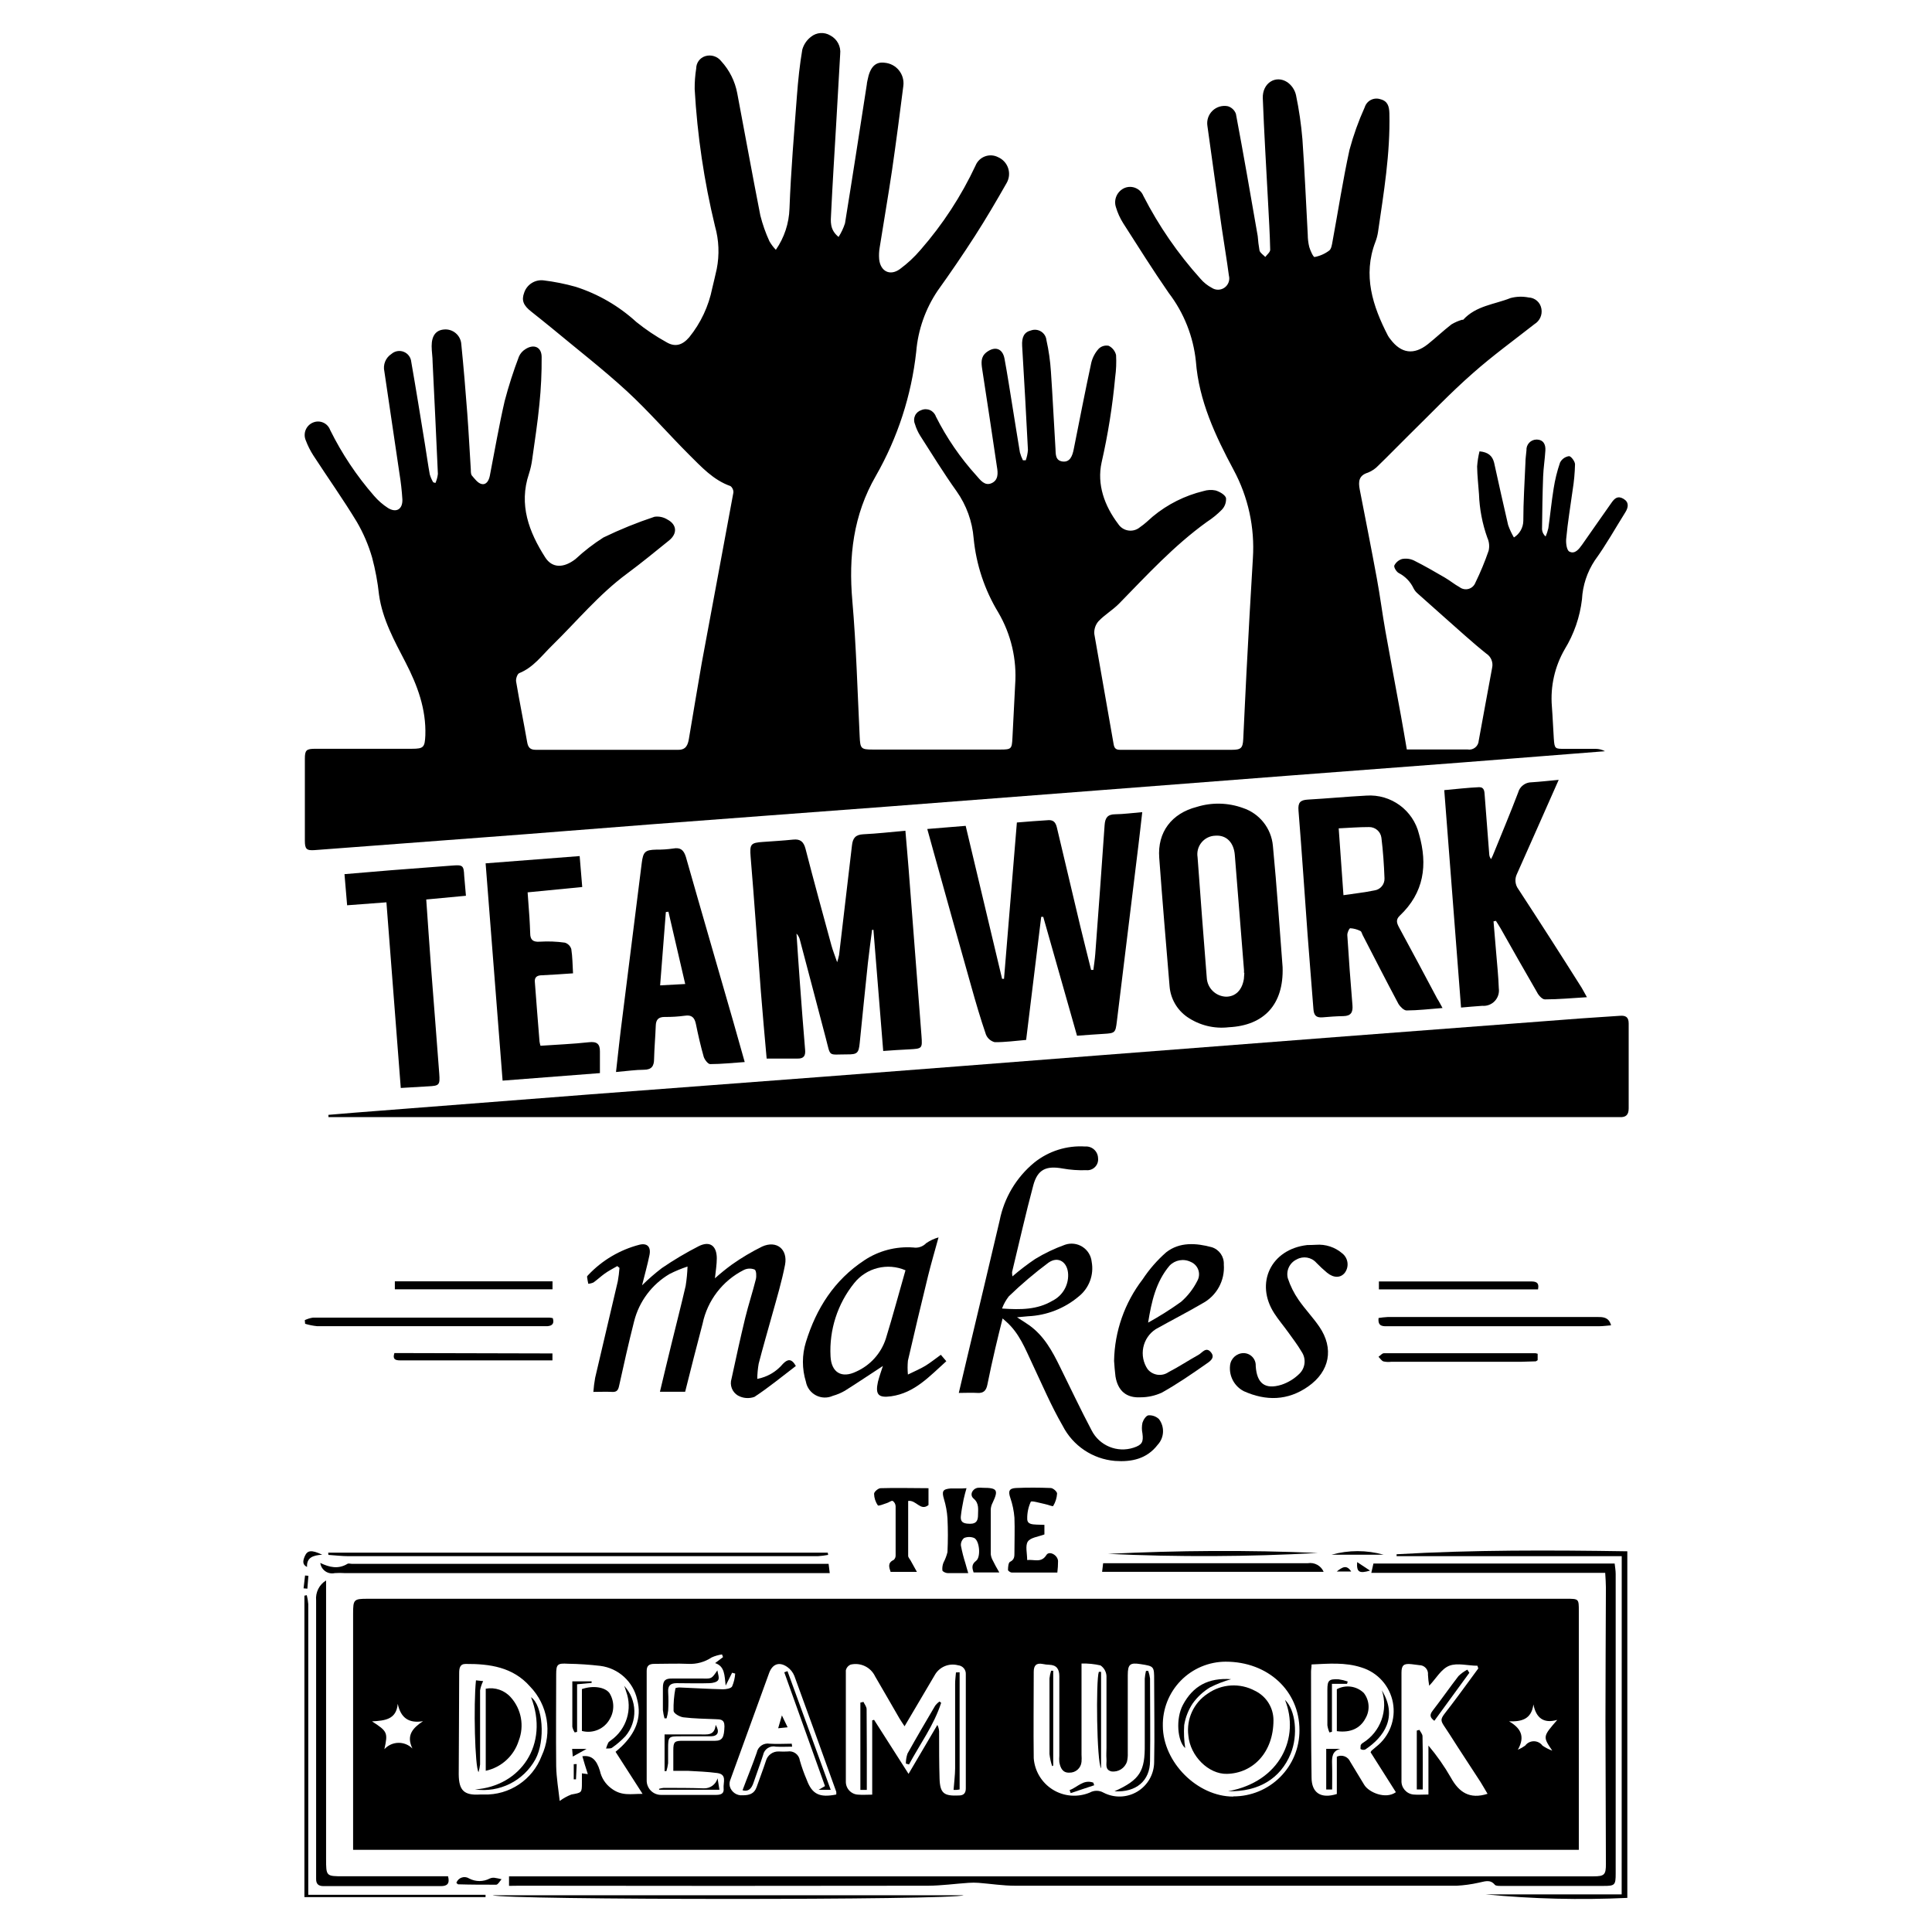 <?xml version="1.0" standalone="no"?><!-- Generator: Gravit.io --><svg xmlns="http://www.w3.org/2000/svg" xmlns:xlink="http://www.w3.org/1999/xlink" style="isolation:isolate" viewBox="0 0 500 500" width="500" height="500"><defs><clipPath id="_clipPath_gtH6sKjDxeLtu0apZMKH0wWfUSKyQg35"><rect width="500" height="500"/></clipPath></defs><g clip-path="url(#_clipPath_gtH6sKjDxeLtu0apZMKH0wWfUSKyQg35)"><clipPath id="_clipPath_btqzgxBdT3b3PzFzpXTnprRDoPOR8nwe"><rect x="0" y="0" width="500" height="500" transform="matrix(1,0,0,1,0,0)" fill="rgb(255,255,255)"/></clipPath><g clip-path="url(#_clipPath_btqzgxBdT3b3PzFzpXTnprRDoPOR8nwe)"><g id="Group"><clipPath id="_clipPath_1KG0yzir2yGlRrPAQMCx59EiiCDQyJ4d"><rect x="0" y="0" width="500" height="500" transform="matrix(1,0,0,1,0,0)" fill="rgb(255,255,255)"/></clipPath><g clip-path="url(#_clipPath_1KG0yzir2yGlRrPAQMCx59EiiCDQyJ4d)"><g id="Group"><g id="Group"><g id="Group"><path d=" M 112.692 124.996 C 113.02 124.25 113.233 123.459 113.324 122.649 C 112.908 113.01 112.425 103.371 111.959 93.749 C 111.959 92.351 111.71 90.969 111.71 89.571 C 111.71 86.89 112.808 85.459 114.873 85.276 C 115.981 85.16 117.089 85.501 117.94 86.221 C 118.792 86.94 119.313 87.976 119.384 89.088 C 119.983 95.048 120.483 101.007 120.932 106.984 C 121.298 111.828 121.532 116.673 121.848 121.534 C 121.848 122.066 121.848 122.732 122.131 123.082 C 122.847 123.914 123.629 124.996 124.578 125.246 C 125.86 125.579 126.509 124.364 126.759 123.165 C 128.024 116.706 129.123 110.213 130.604 103.804 C 131.63 99.901 132.864 96.056 134.3 92.284 C 134.645 91.49 135.226 90.822 135.965 90.37 C 138.129 88.955 140.143 89.77 140.177 92.351 C 140.209 96.459 140.015 100.566 139.594 104.653 C 139.128 109.414 138.395 114.159 137.729 118.903 C 137.565 120.158 137.287 121.395 136.897 122.599 C 134.2 130.623 136.897 137.665 141.092 144.241 C 142.923 147.104 145.903 147.037 148.933 144.69 C 151.171 142.608 153.595 140.736 156.175 139.097 C 160.459 137.023 164.874 135.233 169.393 133.736 C 170.552 133.577 171.73 133.831 172.722 134.452 C 175.219 135.767 175.352 138.114 173.122 139.896 C 169.542 142.776 165.997 145.705 162.301 148.436 C 155.009 153.813 149.283 160.788 142.873 167.064 C 140.226 169.644 138.029 172.741 134.383 174.206 C 133.884 174.406 133.451 175.687 133.568 176.37 C 134.45 181.614 135.515 186.824 136.431 192.068 C 136.664 193.417 137.197 194.049 138.628 194.049 Q 157.107 194.049 175.585 194.049 C 177.533 194.049 178.016 192.784 178.282 191.236 C 179.398 184.677 180.463 178.118 181.612 171.575 C 184.325 156.859 187.105 142.176 189.802 127.46 C 189.846 126.811 189.558 126.184 189.036 125.795 C 184.575 124.23 181.495 120.801 178.316 117.655 C 172.905 112.244 167.878 106.434 162.268 101.257 C 156.108 95.597 149.466 90.453 143.023 85.093 C 141.225 83.611 139.394 82.163 137.58 80.714 C 135.415 79.05 134.916 77.718 135.665 75.72 C 136.379 73.623 138.458 72.306 140.659 72.557 C 143.472 72.899 146.255 73.455 148.983 74.222 C 154.81 76.091 160.165 79.198 164.681 83.328 C 167.112 85.286 169.707 87.029 172.439 88.539 C 174.686 89.887 176.568 89.371 178.366 87.29 C 181.349 83.606 183.394 79.253 184.325 74.605 C 184.725 72.94 185.124 71.275 185.491 69.61 C 186.218 65.937 186.064 62.143 185.041 58.54 C 182.22 46.898 180.459 35.024 179.781 23.065 C 179.763 21.27 179.897 19.477 180.18 17.704 C 180.184 16.259 181.118 14.982 182.494 14.541 C 184.008 14.059 185.662 14.57 186.639 15.823 C 188.78 18.152 190.222 21.037 190.801 24.147 C 192.799 34.668 194.697 45.205 196.778 55.777 C 197.355 58.063 198.14 60.292 199.125 62.435 C 199.585 63.24 200.144 63.984 200.79 64.65 C 202.972 61.502 204.198 57.79 204.319 53.962 C 204.685 44.19 205.517 34.451 206.25 24.696 C 206.55 20.734 206.966 16.755 207.632 12.843 C 208.004 11.516 208.798 10.347 209.896 9.514 C 211.323 8.359 213.322 8.225 214.89 9.181 C 216.664 10.108 217.679 12.038 217.437 14.025 Q 216.921 23.198 216.388 32.337 C 215.939 39.978 215.456 47.619 215.09 55.26 C 214.99 57.258 214.673 59.422 217.021 61.32 C 217.725 60.22 218.284 59.034 218.685 57.791 C 220.633 45.788 222.481 33.769 224.346 21.749 C 224.346 21.416 224.462 21.1 224.512 20.767 C 225.145 17.354 226.576 15.906 228.957 16.239 C 230.401 16.364 231.733 17.071 232.644 18.199 C 233.555 19.327 233.967 20.777 233.785 22.216 C 232.869 29.474 231.92 36.732 230.871 43.974 C 229.889 50.633 228.724 57.291 227.658 64.067 C 227.49 65.051 227.445 66.052 227.525 67.047 C 227.825 70.21 230.322 71.508 232.886 69.644 C 234.859 68.192 236.658 66.516 238.246 64.65 C 243.989 58.077 248.78 50.73 252.48 42.825 C 252.929 41.726 253.822 40.868 254.938 40.463 C 256.054 40.057 257.289 40.141 258.339 40.694 C 259.562 41.234 260.498 42.268 260.914 43.538 C 261.33 44.808 261.187 46.195 260.52 47.353 C 257.89 51.981 255.193 56.576 252.33 61.037 C 249.233 65.848 246.004 70.576 242.674 75.221 C 239.493 79.933 237.578 85.385 237.114 91.052 C 235.869 102.353 232.316 113.277 226.676 123.148 C 220.816 133.287 219.584 144.024 220.583 155.477 C 221.582 166.931 221.915 178.784 222.481 190.553 C 222.631 193.75 222.797 193.983 225.894 193.983 L 258.855 193.983 C 261.752 193.983 261.869 193.833 262.018 190.986 Q 262.351 184.111 262.718 177.236 C 263.197 170.682 261.67 164.138 258.339 158.474 C 254.809 152.651 252.636 146.108 251.98 139.33 C 251.631 134.945 250.107 130.735 247.569 127.144 C 244.239 122.482 241.243 117.605 238.163 112.794 C 237.563 111.841 237.098 110.81 236.781 109.731 C 236.483 109.036 236.494 108.247 236.812 107.562 C 237.129 106.876 237.723 106.357 238.446 106.135 C 239.163 105.823 239.977 105.826 240.692 106.142 C 241.407 106.459 241.956 107.06 242.208 107.799 C 244.995 113.336 248.517 118.471 252.679 123.065 C 253.728 124.247 254.843 125.845 256.625 125.046 C 258.406 124.247 258.289 122.416 258.006 120.818 Q 256.142 108.182 254.194 95.564 C 253.944 93.899 253.778 92.367 255.276 91.185 C 257.44 89.521 259.471 90.103 259.971 92.85 C 260.737 96.962 261.369 101.174 262.035 105.252 C 262.701 109.331 263.284 113.143 263.95 117.072 C 264.142 117.779 264.404 118.465 264.732 119.12 L 265.464 119.12 C 265.769 118.255 265.959 117.354 266.03 116.439 Q 265.348 102.988 264.532 89.537 C 264.399 87.223 265.048 85.942 266.846 85.509 C 267.719 85.202 268.685 85.315 269.463 85.817 C 270.241 86.318 270.744 87.151 270.825 88.072 C 271.417 90.724 271.801 93.418 271.974 96.13 C 272.44 102.789 272.739 109.448 273.156 116.107 C 273.239 117.438 273.056 119.186 274.987 119.436 C 276.918 119.686 277.534 117.971 277.867 116.323 C 279.365 108.832 280.813 101.34 282.428 93.849 C 282.759 92.51 283.416 91.275 284.343 90.253 C 285.023 89.587 285.989 89.3 286.923 89.487 C 287.884 89.964 288.585 90.842 288.837 91.885 C 288.945 93.808 288.867 95.737 288.604 97.645 C 287.922 105.061 286.749 112.424 285.092 119.686 C 283.843 125.346 285.824 130.906 289.387 135.601 C 289.98 136.518 290.939 137.135 292.02 137.294 C 293.101 137.454 294.197 137.14 295.03 136.433 C 296.245 135.617 297.294 134.585 298.36 133.653 C 302.167 130.502 306.642 128.259 311.444 127.094 C 312.462 126.772 313.545 126.714 314.591 126.927 C 315.623 127.244 316.988 127.993 317.288 128.858 C 317.388 129.988 316.993 131.106 316.206 131.921 C 315.036 133.107 313.741 134.162 312.343 135.068 C 303.853 141.177 296.828 148.835 289.57 156.26 C 287.905 157.925 285.874 159.107 284.293 160.771 C 283.493 161.687 283.103 162.89 283.211 164.101 C 284.875 173.606 286.54 183.079 288.205 192.584 C 288.388 193.683 288.821 194.049 289.869 194.049 C 293.598 194.049 297.327 194.049 301.056 194.049 L 318.836 194.049 C 321.133 194.049 321.633 193.617 321.749 191.303 C 322.032 185.593 322.282 179.866 322.581 174.156 Q 323.347 159.306 324.246 144.474 C 324.763 136.531 323.032 128.604 319.252 121.6 C 314.524 112.777 310.262 103.671 309.497 93.533 C 308.833 87.094 306.402 80.963 302.471 75.82 C 298.376 69.91 294.564 63.834 290.685 57.774 C 289.872 56.485 289.239 55.09 288.804 53.629 C 288.143 51.629 289.128 49.456 291.068 48.635 C 292.967 47.87 295.126 48.786 295.896 50.682 C 299.875 58.453 304.85 65.672 310.695 72.158 C 311.511 73.11 312.5 73.901 313.609 74.488 C 314.618 75.16 315.937 75.137 316.922 74.429 C 317.907 73.722 318.351 72.479 318.037 71.309 C 317.487 67.147 316.772 62.985 316.172 58.873 Q 314.291 45.738 312.477 32.587 C 312.247 31.141 312.739 29.674 313.794 28.659 C 314.849 27.643 316.334 27.208 317.77 27.493 C 318.735 27.783 319.506 28.511 319.851 29.457 C 321.832 39.978 323.664 50.516 325.495 61.087 C 325.586 62.343 325.742 63.593 325.961 64.833 C 326.144 65.482 326.943 65.965 327.459 66.497 C 327.909 65.881 328.741 65.249 328.724 64.633 C 328.641 60.438 328.375 56.309 328.158 52.064 C 327.692 43.158 327.143 34.268 326.81 25.428 C 326.66 21.516 330.139 19.302 333.153 21.267 C 334.286 22.062 335.086 23.248 335.4 24.596 C 336.188 28.371 336.744 32.19 337.065 36.033 C 337.647 44.257 337.997 52.497 338.446 60.737 C 338.451 61.803 338.58 62.865 338.829 63.9 C 339.112 64.866 339.878 66.564 340.211 66.514 C 341.583 66.26 342.877 65.69 343.99 64.849 C 344.556 64.433 344.706 63.318 344.856 62.485 C 346.321 54.578 347.536 46.604 349.251 38.763 C 350.268 34.99 351.587 31.304 353.196 27.742 C 353.451 26.927 354.024 26.249 354.785 25.861 C 355.546 25.472 356.431 25.407 357.241 25.678 C 359.172 26.161 359.522 27.576 359.572 29.341 C 359.822 39.712 358.107 49.9 356.625 60.088 C 356.492 60.942 356.269 61.779 355.959 62.585 C 352.63 71.259 355.26 79.233 359.189 86.857 C 359.387 87.204 359.616 87.533 359.872 87.839 C 362.635 91.485 365.898 91.935 369.51 89.088 C 371.591 87.423 373.522 85.592 375.62 83.961 C 376.475 83.446 377.392 83.043 378.35 82.762 C 378.45 82.762 378.616 82.762 378.666 82.762 C 381.996 79.099 386.757 78.8 390.919 77.135 C 392.446 76.729 394.046 76.678 395.597 76.985 C 397.279 77.047 398.679 78.3 398.926 79.965 C 399.186 81.515 398.473 83.066 397.128 83.877 C 391.784 88.072 386.274 92.068 381.197 96.563 C 375.487 101.557 370.176 107.167 364.716 112.511 C 362.052 115.124 359.472 117.821 356.792 120.402 C 356.026 121.239 355.082 121.894 354.028 122.316 C 351.614 123.048 351.515 124.663 351.897 126.678 C 353.396 134.385 354.927 142.076 356.342 149.784 C 357.175 154.279 357.741 158.807 358.54 163.302 C 359.838 170.627 361.237 177.935 362.568 185.26 C 363.084 188.073 363.551 190.886 364.083 193.966 L 368.628 193.966 C 372.357 193.966 376.086 193.966 379.815 193.966 C 380.509 194.086 381.221 193.903 381.771 193.464 C 382.321 193.025 382.658 192.372 382.695 191.669 C 383.827 185.393 385.009 179.117 386.158 172.841 C 386.486 171.412 385.879 169.932 384.643 169.145 C 380.847 166.115 377.285 162.802 373.639 159.606 Q 370.309 156.659 366.98 153.68 C 366.514 153.299 366.129 152.83 365.848 152.298 C 365.038 150.566 363.673 149.154 361.969 148.286 C 361.37 147.953 360.671 146.788 360.854 146.338 C 361.263 145.539 361.977 144.938 362.835 144.673 C 363.869 144.469 364.941 144.597 365.898 145.04 C 368.628 146.405 371.275 147.936 373.905 149.468 C 375.22 150.234 376.419 151.232 377.751 151.965 C 378.41 152.466 379.265 152.629 380.063 152.407 C 380.86 152.185 381.508 151.602 381.813 150.833 C 383.133 148.133 384.284 145.353 385.259 142.509 C 385.518 141.393 385.401 140.222 384.926 139.18 C 383.628 135.551 382.898 131.744 382.762 127.893 C 382.595 125.512 382.312 123.115 382.279 120.734 C 382.37 119.409 382.576 118.095 382.895 116.806 C 385.175 117.022 386.224 117.988 386.674 119.736 C 387.872 125.113 389.038 130.506 390.303 135.884 C 390.694 137.002 391.196 138.078 391.801 139.097 C 393.285 138.175 394.2 136.564 394.232 134.818 C 394.232 129.824 394.565 124.83 394.781 119.719 C 394.781 118.654 394.964 117.605 395.047 116.539 C 395.002 115.824 395.252 115.12 395.74 114.595 C 396.228 114.069 396.91 113.767 397.628 113.759 C 399.409 113.759 400.042 114.991 399.942 116.589 C 399.809 118.853 399.442 121.084 399.359 123.348 C 399.193 127.893 399.126 132.454 399.076 136.999 C 399.127 137.715 399.463 138.381 400.008 138.847 C 400.305 138.159 400.539 137.446 400.707 136.716 C 401.19 133.386 401.523 129.874 402.073 126.478 C 402.426 124.18 402.983 121.918 403.737 119.719 C 404.191 118.813 405.063 118.189 406.068 118.054 C 406.584 118.054 407.616 119.419 407.616 120.168 C 407.562 122.399 407.356 124.624 407 126.827 C 406.434 131.023 405.718 135.151 405.335 139.413 C 405.219 140.528 405.452 142.376 406.135 142.742 C 407.583 143.508 408.632 142.11 409.464 140.944 C 411.994 137.349 414.458 133.769 417.022 130.157 C 417.854 128.942 418.687 128.226 420.152 129.091 C 421.617 129.957 421.45 131.256 420.651 132.554 C 418.037 136.716 415.657 141.011 412.743 145.023 C 410.749 148.026 409.599 151.511 409.414 155.111 C 408.875 159.683 407.353 164.085 404.953 168.013 C 402.367 172.482 401.206 177.633 401.623 182.779 C 401.839 185.559 401.939 188.356 402.122 191.103 C 402.306 193.85 402.455 193.8 404.969 193.8 C 407.483 193.8 410.296 193.8 412.96 193.8 C 413.803 193.805 414.631 194.017 415.374 194.416 Q 397.062 195.864 378.75 197.296 Q 355.76 199.06 332.77 200.792 L 284.492 204.521 Q 256.824 206.651 229.157 208.782 C 208.93 210.314 188.687 211.795 168.444 213.344 C 154.177 214.426 139.927 215.624 125.66 216.673 Q 103.569 218.338 81.478 220.003 C 79.314 220.169 78.898 219.736 78.898 217.555 Q 78.898 206.968 78.898 196.38 C 78.898 194.133 79.264 193.783 81.628 193.783 L 106.599 193.783 C 109.662 193.783 109.928 193.383 110.078 190.32 C 110.311 183.512 108.031 177.385 104.984 171.476 C 102.087 165.865 98.991 160.339 98.092 153.929 C 97.747 150.686 97.151 147.475 96.311 144.324 C 95.379 141.086 94.048 137.977 92.349 135.068 C 88.803 129.208 84.824 123.614 81.095 117.871 C 80.304 116.64 79.645 115.329 79.131 113.959 C 78.759 113.091 78.754 112.109 79.118 111.237 C 79.482 110.365 80.183 109.678 81.062 109.331 C 81.899 108.992 82.839 109.008 83.665 109.375 C 84.49 109.742 85.131 110.43 85.44 111.279 C 88.479 117.427 92.301 123.157 96.81 128.326 C 97.848 129.534 99.054 130.588 100.389 131.455 C 102.554 132.804 104.235 131.805 104.135 129.241 C 103.997 127.011 103.747 124.788 103.386 122.582 Q 101.455 109.348 99.474 96.13 C 99.068 94.385 99.8 92.574 101.305 91.602 C 102.181 90.832 103.414 90.62 104.497 91.052 C 105.579 91.485 106.327 92.488 106.432 93.649 C 107.681 100.791 108.83 107.949 109.995 115.108 C 110.411 117.671 110.761 120.235 111.227 122.782 C 111.441 123.491 111.737 124.173 112.109 124.813 L 112.692 124.996 L 112.692 124.996 Z " fill="rgb(0,0,0)"/><path d=" M 91.383 478.736 L 91.383 475.523 Q 91.383 446.556 91.383 417.607 C 91.383 413.927 91.566 413.761 95.179 413.761 L 405.369 413.761 C 408.598 413.761 408.598 413.761 408.598 416.924 Q 408.598 446.689 408.598 476.438 L 408.598 478.736 L 91.383 478.736 L 91.383 478.736 Z  M 279.898 430.458 L 279.898 432.789 Q 279.898 443.477 279.898 454.147 C 279.942 454.746 279.942 455.347 279.898 455.945 C 279.766 457.565 278.392 458.799 276.768 458.759 C 274.987 458.842 274.421 457.51 274.154 456.045 C 274.102 455.492 274.102 454.934 274.154 454.381 C 274.154 447.522 274.154 440.663 274.154 433.821 C 274.154 431.973 273.472 430.908 271.541 430.841 C 270.981 430.822 270.424 430.755 269.876 430.641 C 268.211 430.308 267.529 431.008 267.529 432.656 C 267.529 440.114 267.429 447.638 267.529 455.013 C 267.777 458.375 269.626 461.413 272.499 463.178 C 275.372 464.942 278.917 465.218 282.029 463.919 C 283.124 463.302 284.462 463.302 285.558 463.919 C 288.33 465.371 291.658 465.273 294.341 463.662 C 297.023 462.05 298.672 459.158 298.693 456.029 C 298.842 448.97 298.693 441.928 298.693 434.87 C 298.693 431.241 298.693 431.224 295.197 430.675 C 292.466 430.242 291.867 430.675 291.867 433.555 C 291.867 440.214 291.867 447.006 291.867 453.715 C 291.898 454.442 291.831 455.17 291.667 455.879 C 291.125 457.598 289.426 458.68 287.639 458.442 C 285.874 458.01 286.44 456.495 286.357 455.313 C 286.274 454.131 286.357 453.315 286.357 452.316 C 286.357 446.123 286.357 439.931 286.357 433.754 C 286.299 432.647 285.726 431.631 284.809 431.008 C 283.2 430.633 281.549 430.471 279.898 430.525 L 279.898 430.458 L 279.898 430.458 Z  M 234.101 446.756 C 233.535 445.89 233.119 445.308 232.769 444.708 C 230.672 441.096 228.591 437.45 226.476 433.838 C 225.349 431.468 222.724 430.201 220.167 430.791 C 219.523 431.051 219.05 431.612 218.902 432.29 C 218.902 441.862 218.902 451.451 218.902 461.023 C 218.846 462.856 220.282 464.389 222.115 464.452 C 223.213 464.552 224.346 464.452 225.727 464.452 L 225.727 445.224 L 226.21 445.091 L 235.133 459.075 L 242.591 446.406 C 242.942 447.089 243.098 447.855 243.04 448.621 C 243.04 452.483 243.04 456.345 243.157 460.274 C 243.274 464.202 244.372 464.835 248.151 464.669 C 249.45 464.669 249.949 464.003 249.949 462.837 Q 249.949 448.071 249.949 433.305 C 250.026 432.115 249.14 431.08 247.951 430.974 C 245.556 430.331 243.033 431.42 241.859 433.605 L 234.101 446.756 L 234.101 446.756 Z  M 319.169 464.902 C 323.717 464.919 328.085 463.12 331.301 459.904 C 334.518 456.688 336.317 452.32 336.299 447.772 C 336.299 437.583 328.158 430.042 317.204 430.042 C 312.828 430.055 308.64 431.825 305.581 434.955 C 302.523 438.086 300.851 442.314 300.94 446.689 C 300.99 456.095 309.896 464.968 319.169 464.952 L 319.169 464.902 L 319.169 464.902 Z  M 144.854 466.084 C 145.78 465.397 146.793 464.837 147.868 464.419 C 150.581 463.919 150.598 464.003 150.598 461.322 C 150.598 460.54 150.598 459.758 150.598 458.942 L 152.129 459.142 C 151.83 458.209 151.597 457.477 151.364 456.728 C 151.13 455.979 150.947 455.263 150.714 454.514 C 153.012 454.214 154.36 455.296 155.259 458.293 C 155.647 460.088 156.67 461.684 158.139 462.787 C 160.886 464.918 163.333 464.219 166.296 464.252 L 159.304 453.365 C 159.837 452.899 160.37 452.483 160.836 452.017 C 164.282 448.687 166.213 444.725 164.898 439.831 C 163.87 435.196 160.037 431.709 155.326 431.124 C 152.562 430.801 149.784 430.618 147.002 430.575 C 144.288 430.408 143.939 430.691 143.939 433.338 C 143.939 441.246 143.856 449.17 143.939 457.077 C 144.005 460.141 144.522 463.087 144.854 466.084 Z  M 354.711 453.498 C 354.769 453.35 354.848 453.21 354.944 453.082 C 355.343 452.732 355.743 452.383 356.159 452.05 C 359.617 449.351 361.284 444.95 360.483 440.637 C 359.681 436.324 356.544 432.817 352.347 431.54 C 348.135 430.159 343.84 430.558 339.429 430.758 C 339.429 431.474 339.295 432.056 339.295 432.639 C 339.295 441.762 339.295 450.951 339.429 459.991 C 339.429 464.003 341.842 465.584 345.971 464.286 L 345.971 454.63 C 346.6 454.329 347.326 454.297 347.979 454.542 C 348.632 454.787 349.158 455.288 349.434 455.929 C 350.616 457.926 351.864 459.891 353.046 461.888 C 354.228 463.886 358.623 465.734 361.253 463.82 L 354.711 453.498 L 354.711 453.498 Z  M 187.122 428.86 L 186.856 428.161 C 185.93 428.295 185.028 428.558 184.175 428.943 C 182.397 430.129 180.284 430.712 178.149 430.608 C 175.219 430.475 172.289 430.608 169.359 430.608 C 168.028 430.608 167.362 431.041 167.362 432.423 C 167.362 441.878 167.362 451.334 167.362 460.723 C 167.339 461.734 167.729 462.71 168.442 463.426 C 169.155 464.143 170.13 464.537 171.141 464.519 C 175.802 464.519 180.463 464.519 185.124 464.519 C 186.256 464.519 187.422 464.419 187.272 462.854 C 187.122 461.289 188.237 459.208 185.607 458.859 C 182.977 458.509 180.613 458.442 178.066 458.293 C 176.834 458.293 175.602 458.293 174.254 458.293 C 174.254 456.295 174.254 454.63 174.254 452.966 C 174.254 450.735 174.587 450.502 176.851 450.518 C 179.581 450.518 182.311 450.518 185.041 450.518 C 187.022 450.518 187.405 449.536 187.488 446.773 C 187.488 444.925 186.44 444.975 185.191 444.925 C 182.394 444.808 179.597 444.775 176.867 444.442 C 175.918 444.326 174.37 443.46 174.32 442.777 C 174.267 440.818 174.429 438.858 174.803 436.934 C 174.803 436.818 175.536 436.701 175.918 436.718 C 179.631 436.868 183.343 437.101 187.055 437.184 C 187.888 437.184 189.136 437.001 189.469 436.451 C 189.919 435.394 190.189 434.268 190.268 433.122 L 189.469 432.905 L 187.805 436.235 C 187.488 433.538 187.588 431.241 185.074 430.408 L 187.122 428.86 L 187.122 428.86 Z  M 124.195 464.419 L 125.194 464.419 C 131.808 464.63 137.827 460.617 140.177 454.43 C 142.993 448.384 141.788 441.226 137.147 436.435 C 132.735 431.44 126.775 430.591 120.499 430.625 C 118.968 430.625 118.835 431.807 118.835 433.039 C 118.835 441.745 118.735 450.452 118.718 459.175 C 118.751 463.37 120.1 464.669 124.195 464.419 Z  M 384.976 464.236 C 384.343 463.187 383.777 462.155 383.145 461.156 C 380.514 457.077 377.817 453.049 375.22 448.937 C 372.407 444.509 372.191 445.724 375.52 441.346 C 377.917 438.199 380.231 434.97 382.579 431.79 L 382.362 431.091 C 379.915 431.091 377.168 430.292 375.087 431.091 C 373.006 431.89 371.641 434.42 369.877 436.268 C 369.71 435.333 369.605 434.387 369.56 433.438 C 369.632 432.8 369.427 432.162 368.997 431.685 C 368.568 431.208 367.955 430.937 367.313 430.941 L 365.332 430.691 C 363.334 430.458 362.702 430.924 362.702 432.872 Q 362.702 446.839 362.702 460.823 C 362.611 462.643 363.954 464.219 365.765 464.419 C 366.93 464.535 368.112 464.419 369.677 464.419 L 369.677 451.75 C 371.866 454.344 373.816 457.13 375.503 460.074 C 377.568 463.82 380.331 465.734 384.976 464.236 Z  M 216.421 464.419 C 216.447 464.181 216.447 463.941 216.421 463.703 C 212.826 453.715 209.246 443.726 205.584 433.738 C 205.216 432.816 204.592 432.019 203.786 431.44 C 201.705 429.959 199.907 430.608 199.042 432.989 Q 194.047 446.739 189.053 460.507 C 188.79 461.086 188.732 461.738 188.887 462.355 C 189.311 463.809 190.707 464.759 192.216 464.619 C 193.881 464.619 195.196 464.252 195.812 462.504 C 196.594 460.24 197.477 458.01 198.209 455.746 C 198.619 454.212 200.054 453.18 201.639 453.282 C 202.37 453.323 203.104 453.323 203.836 453.282 C 204.566 453.158 205.316 453.336 205.912 453.776 C 206.509 454.215 206.901 454.878 206.999 455.612 C 207.485 457.314 208.08 458.982 208.78 460.607 C 210.179 464.419 212.176 465.268 216.421 464.419 Z  M 99.507 452.666 C 100.429 451.659 101.723 451.073 103.087 451.045 C 104.452 451.016 105.769 451.548 106.732 452.516 C 105.067 449.07 106.849 447.189 109.479 445.441 C 105.783 446.057 103.719 444.592 102.936 440.946 C 102.57 445.041 99.607 445.291 96.278 445.491 C 100.306 448.071 100.406 448.454 99.49 452.633 L 99.507 452.666 L 99.507 452.666 Z  M 396.845 441.113 C 396.329 444.958 393.782 445.591 390.536 445.474 C 393.383 447.139 394.864 449.237 392.817 452.832 C 393.485 452.546 394.121 452.188 394.714 451.767 C 395.238 451.055 396.07 450.635 396.953 450.635 C 397.837 450.635 398.669 451.055 399.193 451.767 C 399.979 452.303 400.829 452.739 401.723 453.065 C 399.259 449.436 399.259 449.436 403.021 445.108 C 399.509 446.107 397.561 444.658 396.845 441.113 Z " fill="rgb(0,0,0)"/><path d=" M 84.991 288.523 L 91.566 287.974 Q 122.197 285.576 152.845 283.213 C 172.939 281.664 193.049 280.199 213.142 278.651 Q 248.351 275.954 283.577 273.191 L 348.235 268.197 L 409.114 263.569 C 412.444 263.319 415.89 263.136 419.269 262.886 C 420.751 262.77 421.5 263.252 421.5 264.867 C 421.5 272.192 421.5 279.517 421.5 286.842 C 421.5 288.506 420.801 289.189 419.203 289.106 C 418.67 289.106 418.137 289.106 417.538 289.106 L 85.007 289.106 L 84.991 288.523 L 84.991 288.523 Z " fill="rgb(0,0,0)"/><path d=" M 216.654 249.019 C 216.855 248.401 217.022 247.773 217.154 247.138 C 218.253 237.682 219.368 228.243 220.483 218.837 C 220.683 216.923 221.382 216.007 223.43 215.907 C 227.009 215.741 230.572 215.325 234.317 214.992 C 234.6 218.421 234.9 221.651 235.15 224.88 Q 236.814 246.522 238.479 268.063 C 238.729 271.393 238.662 271.393 235.233 271.576 C 233.052 271.659 230.888 271.842 228.574 271.992 L 226.044 240.645 L 225.694 240.645 C 225.328 243.509 224.928 246.355 224.612 249.219 C 223.879 256.094 223.197 262.986 222.498 269.878 C 222.231 272.542 221.882 272.908 219.168 272.875 C 214.174 272.875 215.04 273.674 213.708 268.646 C 211.477 260.223 209.296 251.799 207.049 243.375 C 206.916 242.713 206.598 242.101 206.133 241.611 C 206.416 245.806 206.683 249.935 206.999 254.196 C 207.432 260.039 207.865 265.849 208.364 271.709 C 208.497 273.224 208.014 273.99 206.416 273.957 C 203.836 273.957 201.256 273.957 198.409 273.957 C 197.91 268.247 197.36 262.42 196.911 256.61 C 196.012 244.957 195.246 233.387 194.264 221.784 C 193.997 218.454 194.264 218.105 197.493 217.888 C 200.09 217.705 202.671 217.555 205.251 217.289 C 207.116 217.089 207.981 217.822 208.464 219.653 C 210.611 228.027 212.909 236.35 215.173 244.674 C 215.539 246.006 216.038 247.221 216.654 249.019 Z " fill="rgb(0,0,0)"/><path d=" M 249.916 213.727 L 259.338 253.314 L 259.838 253.314 L 263.167 212.861 C 265.964 212.644 268.727 212.395 271.491 212.245 C 272.956 212.245 273.322 213.26 273.588 214.442 Q 276.552 227.061 279.565 239.663 C 280.48 243.459 281.446 247.238 282.378 251.017 L 282.961 251.017 C 283.127 249.618 283.36 248.22 283.46 246.805 C 284.276 235.734 285.125 224.647 285.874 213.51 C 286.007 211.646 286.64 210.747 288.638 210.73 C 290.635 210.713 293.116 210.397 295.613 210.181 C 295.263 213.194 294.964 216.007 294.614 218.821 Q 291.834 241.594 289.037 264.384 C 288.687 267.281 288.571 267.398 285.608 267.564 C 283.36 267.681 281.113 267.88 278.732 268.047 L 269.993 237.283 L 269.46 237.283 L 265.564 269.129 C 262.818 269.362 260.121 269.745 257.424 269.712 C 256.397 269.449 255.556 268.714 255.16 267.731 C 253.761 263.652 252.546 259.507 251.381 255.345 Q 246.536 238.181 241.759 220.985 C 241.176 218.887 240.593 216.79 239.977 214.542 L 249.916 213.727 L 249.916 213.727 Z " fill="rgb(0,0,0)"/><path d=" M 373.323 260.872 C 369.993 261.138 366.98 261.488 364.017 261.504 C 363.318 261.504 362.352 260.522 361.936 259.84 C 358.773 253.913 355.726 247.937 352.647 241.977 C 352.463 241.627 352.364 241.078 352.081 240.945 C 351.263 240.528 350.367 240.284 349.45 240.229 C 349.167 240.229 348.635 241.428 348.685 242.044 Q 349.251 251.1 350.016 260.156 C 350.166 261.971 349.633 262.936 347.669 262.969 C 345.705 263.003 344.09 263.136 342.292 263.286 C 340.494 263.436 340.028 262.653 339.911 261.105 C 339.429 254.662 338.863 248.236 338.396 241.811 C 337.614 231.123 336.915 220.452 336.049 209.764 C 335.883 207.7 336.499 207.051 338.463 206.934 C 343.457 206.651 348.551 206.169 353.595 205.902 C 359.973 205.455 365.743 209.676 367.246 215.891 C 369.527 223.848 368.545 231.04 362.252 236.983 C 361.153 238.032 361.503 238.931 362.069 239.996 Q 367.063 249.219 371.958 258.458 C 372.357 259.041 372.707 259.756 373.323 260.872 Z  M 347.686 231.672 C 350.482 231.256 353.113 230.973 355.693 230.44 C 357.241 230.227 358.373 228.872 358.307 227.311 C 358.174 223.798 357.94 220.286 357.508 216.806 C 357.295 215.189 355.892 213.995 354.261 214.043 C 351.698 214.043 349.151 214.243 346.454 214.376 L 347.686 231.672 L 347.686 231.672 Z " fill="rgb(0,0,0)"/><path d=" M 331.937 250.301 C 332.254 260.023 327.076 265.4 318.02 265.849 C 314.212 266.303 310.37 265.349 307.216 263.169 C 304.611 261.348 302.951 258.462 302.688 255.295 C 301.772 244.224 300.823 233.154 300.008 222 C 299.508 215.341 303.237 210.497 309.713 208.832 C 313.614 207.615 317.806 207.709 321.649 209.099 C 325.96 210.52 329.015 214.366 329.424 218.887 C 330.472 229.691 331.172 240.579 331.937 250.301 Z  M 321.949 251.782 C 321.949 251.616 321.949 251.35 321.949 251.083 Q 320.75 236.101 319.568 221.268 C 319.319 218.055 317.404 216.074 314.574 216.274 C 313.184 216.299 311.874 216.927 310.983 217.994 C 310.092 219.06 309.707 220.462 309.93 221.834 Q 311.062 237.449 312.31 253.048 C 312.455 255.727 314.623 257.851 317.304 257.942 C 319.718 257.942 321.449 256.277 321.916 253.347 C 321.949 252.798 321.982 252.332 322.032 251.766 L 321.949 251.782 L 321.949 251.782 Z " fill="rgb(0,0,0)"/><path d=" M 410.696 258.075 C 406.784 258.308 403.304 258.641 399.809 258.641 C 399.109 258.641 398.144 257.559 397.761 256.76 C 394.581 251.3 391.485 245.789 388.372 240.296 C 387.989 239.613 387.556 238.981 387.14 238.315 L 386.524 238.448 C 386.757 241.161 386.973 243.875 387.206 246.572 C 387.456 249.635 387.789 252.698 387.889 255.778 C 388.061 256.979 387.676 258.192 386.842 259.074 C 386.009 259.956 384.819 260.409 383.611 260.306 C 381.829 260.422 380.065 260.589 378.117 260.755 L 373.772 204.487 C 376.885 204.204 379.848 203.855 382.812 203.721 C 384.21 203.721 384.16 204.92 384.243 205.919 Q 384.826 213.477 385.409 221.035 C 385.419 221.509 385.589 221.967 385.891 222.333 C 386.141 221.801 386.424 221.284 386.64 220.668 C 388.738 215.491 390.902 210.347 392.883 205.137 C 393.299 203.556 394.728 202.455 396.363 202.456 C 398.593 202.323 400.824 202.057 403.388 201.824 L 397.927 214.159 C 396.146 218.171 394.381 222.183 392.584 226.179 C 391.954 227.452 392.096 228.972 392.95 230.108 Q 401.273 242.843 409.331 255.628 C 409.747 256.327 410.097 257.026 410.696 258.075 Z " fill="rgb(0,0,0)"/><path d=" M 131.736 488.058 L 131.736 485.594 L 412.377 485.594 C 415.207 485.594 415.623 485.195 415.607 482.348 C 415.607 470.029 415.49 457.71 415.49 445.408 C 415.49 433.888 415.574 422.368 415.607 410.864 C 415.607 409.682 415.507 408.484 415.424 407.052 L 354.894 407.052 L 355.443 404.638 L 417.871 404.638 C 417.971 405.554 418.137 406.453 418.137 407.352 Q 418.137 446.107 418.137 484.862 C 418.137 487.858 417.937 488.075 415.008 488.075 L 388.372 488.075 C 387.856 488.075 387.123 488.075 386.874 487.792 C 385.608 486.244 384.143 486.976 382.678 487.242 C 380.811 487.66 378.912 487.922 377.002 488.025 Q 319.868 488.025 262.734 488.025 C 259.571 488.025 256.408 487.525 253.245 487.276 C 252.386 487.214 251.524 487.214 250.665 487.276 C 247.169 487.509 243.656 488.008 240.16 488.025 Q 187.222 488.108 134.283 488.025 L 131.736 488.058 L 131.736 488.058 Z " fill="rgb(0,0,0)"/><path d=" M 159.421 277.436 C 159.987 272.442 160.47 267.797 161.086 263.136 C 162.75 249.818 164.415 236.617 166.08 223.365 C 166.446 220.452 166.945 219.953 169.792 219.886 C 171.257 219.904 172.72 219.809 174.17 219.603 C 176.035 219.27 176.901 219.869 177.5 221.751 C 181.529 235.934 185.657 250.051 189.736 264.268 C 190.718 267.697 191.683 271.127 192.732 274.856 C 189.569 275.072 186.689 275.388 183.793 275.388 C 183.227 275.388 182.378 274.273 182.128 273.524 C 181.329 270.71 180.68 267.864 180.097 265 C 179.747 263.336 179.015 262.586 177.217 262.869 C 175.501 263.101 173.771 263.206 172.04 263.186 C 170.375 263.186 169.759 263.902 169.709 265.466 C 169.609 268.33 169.343 271.177 169.276 274.023 C 169.276 275.838 168.693 276.853 166.629 276.853 C 164.565 276.853 162.101 277.203 159.421 277.436 Z  M 177.333 254.662 L 172.988 235.951 L 172.323 236.034 L 170.841 255.012 L 177.333 254.662 L 177.333 254.662 Z " fill="rgb(0,0,0)"/><path d=" M 262.018 330.325 C 263.902 328.698 265.881 327.186 267.945 325.796 C 270.379 324.321 272.956 323.094 275.636 322.134 C 277.146 321.618 278.809 321.82 280.152 322.683 C 281.495 323.545 282.37 324.974 282.528 326.562 C 283.146 329.928 281.867 333.361 279.199 335.502 C 275.51 338.623 270.891 340.432 266.064 340.646 L 263.2 340.912 C 264.565 341.795 265.498 342.361 266.363 342.977 C 270.176 345.707 272.323 349.635 274.337 353.764 C 277.051 359.241 279.648 364.768 282.511 370.178 C 284.532 374.151 289.15 376.053 293.382 374.656 C 295.546 373.941 295.962 373.208 295.663 370.977 C 295.472 370.066 295.472 369.125 295.663 368.214 C 295.896 367.448 296.595 366.366 297.211 366.283 C 298.21 366.215 299.193 366.564 299.924 367.248 C 301.459 369.247 301.325 372.063 299.608 373.907 C 296.811 377.57 292.833 378.402 288.554 378.086 C 282.775 377.598 277.658 374.161 275.02 368.996 C 272.04 363.836 269.693 358.309 267.146 352.915 C 265.331 349.069 263.816 345.091 260.487 342.111 L 259.471 341.212 C 258.806 343.909 258.173 346.373 257.607 348.836 C 256.874 352.016 256.159 355.179 255.526 358.375 C 255.226 359.857 254.56 360.589 252.979 360.49 C 251.397 360.39 249.949 360.49 248.135 360.49 C 248.934 357.16 249.649 354.047 250.382 350.967 Q 254.577 333.421 258.706 315.875 C 259.866 309.998 263.025 304.704 267.645 300.892 C 271.367 297.895 276.078 296.404 280.847 296.714 C 281.69 296.649 282.523 296.933 283.152 297.5 C 283.781 298.066 284.151 298.864 284.176 299.71 C 284.282 300.556 283.996 301.405 283.4 302.014 C 282.803 302.624 281.961 302.928 281.113 302.84 C 279.067 302.913 277.019 302.767 275.003 302.407 C 270.758 301.641 268.528 302.623 267.412 306.769 C 265.415 314.21 263.733 321.751 261.919 329.226 C 261.92 329.594 261.954 329.962 262.018 330.325 L 262.018 330.325 L 262.018 330.325 Z  M 259.355 338.648 C 264.166 338.981 268.461 338.965 272.373 336.634 C 274.945 335.357 276.533 332.695 276.435 329.825 C 276.335 326.679 273.921 324.964 271.341 326.779 C 267.735 329.464 264.304 332.378 261.07 335.502 C 260.35 336.433 259.772 337.465 259.355 338.565 L 259.355 338.648 L 259.355 338.648 Z " fill="rgb(0,0,0)"/><path d=" M 177.317 360.19 L 170.791 360.19 C 171.806 355.945 172.772 351.866 173.788 347.754 C 175.003 342.76 176.301 337.766 177.45 332.772 C 177.712 331.118 177.874 329.451 177.933 327.777 C 176.344 328.299 174.797 328.939 173.305 329.692 C 168.709 332.39 165.391 336.824 164.099 341.994 C 162.684 347.555 161.435 353.148 160.203 358.742 C 159.954 359.89 159.521 360.29 158.372 360.223 C 156.857 360.14 155.342 360.223 153.561 360.223 C 153.654 358.995 153.809 357.773 154.027 356.561 C 155.958 348.237 157.956 339.913 159.887 331.59 C 160.092 330.444 160.237 329.288 160.32 328.127 L 159.754 327.661 C 158.622 328.327 157.44 328.91 156.424 329.659 C 155.409 330.408 154.576 331.19 153.611 331.889 C 153.18 332.086 152.718 332.204 152.246 332.239 C 152.129 331.64 151.996 331.04 151.93 330.424 C 151.93 330.275 152.129 330.091 152.263 329.942 C 155.848 326.15 160.429 323.444 165.481 322.134 C 167.511 321.635 168.527 322.7 168.077 324.848 C 167.578 327.295 166.896 329.725 166.163 332.639 C 167.776 331.044 169.488 329.554 171.29 328.177 C 174.353 326.086 177.544 324.189 180.846 322.5 C 183.709 321.085 185.474 322.384 185.507 325.613 C 185.507 327.278 185.224 328.943 185.024 330.824 C 186.428 329.563 187.895 328.374 189.419 327.261 C 191.907 325.505 194.529 323.947 197.26 322.6 C 200.973 320.935 203.919 323.283 203.17 327.311 C 202.321 331.673 201.039 335.951 199.841 340.246 C 198.642 344.541 197.443 348.687 196.345 352.915 C 196.118 354.218 195.996 355.538 195.978 356.86 C 198.585 356.369 200.939 354.986 202.637 352.948 C 203.819 351.75 204.818 351.483 205.967 353.514 C 202.438 356.195 198.975 359.074 195.229 361.522 C 193.829 362.015 192.285 361.888 190.984 361.172 C 189.48 360.284 188.79 358.475 189.32 356.81 C 190.452 351.55 191.6 346.289 192.865 341.062 C 193.681 337.733 194.78 334.403 195.612 331.074 C 195.812 330.275 195.745 328.793 195.296 328.56 C 194.397 328.199 193.387 328.235 192.516 328.66 C 187.015 331.424 183.079 336.549 181.828 342.577 C 180.297 348.354 178.815 354.213 177.317 360.19 Z " fill="rgb(0,0,0)"/><path d=" M 125.677 223.432 L 150.015 221.551 L 150.681 229.558 L 136.547 230.94 C 136.714 233.154 136.88 235.268 137.014 237.366 Q 137.147 239.447 137.213 241.528 C 137.213 243.192 137.913 243.842 139.71 243.708 C 141.872 243.574 144.042 243.657 146.186 243.958 C 146.984 244.2 147.609 244.825 147.851 245.623 C 148.167 247.621 148.167 249.685 148.3 251.899 C 145.454 252.082 142.89 252.282 140.31 252.398 C 139.144 252.398 138.312 252.781 138.412 254.063 C 138.795 259.224 139.211 264.401 139.627 269.562 C 139.687 269.927 139.77 270.289 139.877 270.644 C 144.105 270.344 148.201 270.194 152.429 269.728 C 154.477 269.495 155.276 270.178 155.259 272.109 C 155.242 274.04 155.259 275.688 155.259 277.719 L 130.072 279.667 L 125.677 223.432 L 125.677 223.432 Z " fill="rgb(0,0,0)"/><path d=" M 120.583 231.822 L 110.311 232.788 C 110.727 238.714 111.11 244.441 111.543 250.218 C 112.242 259.423 112.991 268.53 113.674 277.819 C 113.907 280.865 113.674 280.998 110.761 281.148 L 103.719 281.564 L 100.007 233.52 L 89.835 234.286 L 89.152 226.229 C 93.331 225.879 97.293 225.53 101.255 225.213 L 117.153 223.998 C 119.767 223.798 120.017 223.998 120.133 226.645 C 120.283 228.326 120.433 229.974 120.583 231.822 Z " fill="rgb(0,0,0)"/><path d=" M 228.491 353.514 C 225.161 355.678 221.948 357.859 218.652 359.924 C 217.674 360.492 216.628 360.934 215.539 361.239 C 214.137 361.874 212.52 361.827 211.157 361.111 C 209.794 360.395 208.837 359.091 208.564 357.576 C 207.537 354.241 207.537 350.674 208.564 347.338 C 211.244 338.632 215.889 331.307 223.663 326.179 C 227.408 323.687 231.878 322.515 236.365 322.85 C 237.591 323.048 238.835 322.631 239.694 321.735 C 240.67 321.062 241.75 320.556 242.891 320.236 C 241.892 323.882 240.96 327.045 240.177 330.225 Q 237.497 341.162 234.967 352.149 C 234.855 353.34 234.855 354.538 234.967 355.728 C 236.798 354.829 238.213 354.247 239.495 353.464 C 240.776 352.682 242.075 351.633 243.49 350.618 L 244.905 352.282 C 240.577 356.161 236.731 360.49 230.638 361.355 C 227.309 361.821 226.493 360.922 227.209 357.61 C 227.575 356.211 228.041 354.896 228.491 353.514 Z  M 234.367 328.76 C 229.686 326.726 224.223 328.092 221.049 332.089 C 216.756 337.427 214.581 344.16 214.94 351.001 C 215.14 355.196 217.803 356.81 221.599 354.963 C 225.243 353.333 228.025 350.236 229.256 346.439 C 231.054 340.613 232.619 334.719 234.334 328.76 L 234.367 328.76 L 234.367 328.76 Z " fill="rgb(0,0,0)"/><path d=" M 288.321 352.199 C 288.458 344.552 291.049 337.152 295.713 331.09 C 297.424 328.499 299.473 326.148 301.806 324.098 C 305.285 321.368 309.58 321.685 313.625 322.783 C 315.551 323.394 316.824 325.227 316.722 327.245 C 317.042 331.415 314.858 335.377 311.161 337.333 C 307.216 339.647 303.121 341.728 299.092 343.992 C 297.432 345.076 296.276 346.779 295.881 348.722 C 295.487 350.665 295.888 352.685 296.995 354.33 C 298.318 355.962 300.673 356.302 302.405 355.112 C 305.052 353.747 307.549 352.083 310.163 350.634 C 311.145 350.102 312.094 348.437 313.376 349.952 C 314.657 351.467 312.926 352.449 312.044 353.065 C 308.365 355.645 304.636 358.192 300.724 360.39 C 298.978 361.205 297.074 361.625 295.147 361.622 C 291.518 361.821 289.303 359.957 288.687 356.228 C 288.504 354.863 288.421 353.514 288.321 352.199 Z  M 297.128 342.294 C 300.073 340.673 302.919 338.877 305.651 336.917 C 307.394 335.399 308.825 333.555 309.863 331.49 C 310.349 330.63 310.445 329.604 310.127 328.67 C 309.81 327.735 309.108 326.98 308.198 326.596 C 306.336 325.661 304.082 326.061 302.655 327.578 C 299.142 331.756 298.01 336.85 297.128 342.311 L 297.128 342.294 L 297.128 342.294 Z " fill="rgb(0,0,0)"/><path d=" M 340.561 322.151 C 343.05 321.953 345.515 322.763 347.403 324.398 C 348.922 325.622 349.201 327.828 348.035 329.392 C 346.953 330.757 345.189 330.791 343.457 329.392 C 342.492 328.593 341.576 327.728 340.677 326.812 C 339.396 325.345 337.259 324.983 335.566 325.946 C 333.743 326.814 332.788 328.85 333.286 330.807 C 333.941 332.803 334.883 334.693 336.082 336.417 C 337.747 338.831 339.795 340.946 341.443 343.359 C 345.272 348.97 344.14 354.913 338.546 358.825 C 333.252 362.537 327.626 362.604 321.899 360.04 C 319.446 358.773 318.029 356.125 318.336 353.381 C 318.515 351.579 320.022 350.202 321.832 350.185 C 322.698 350.188 323.524 350.546 324.119 351.175 C 324.714 351.804 325.024 352.65 324.979 353.514 C 325.262 358.026 327.376 359.69 331.638 358.375 C 333.383 357.794 334.972 356.82 336.282 355.529 C 337.839 354.018 338.078 351.605 336.848 349.819 C 335.816 348.054 334.551 346.406 333.352 344.741 C 332.154 343.076 330.889 341.595 329.806 339.93 C 324.696 332.073 328.941 323.283 338.313 322.217 C 339.096 322.201 339.828 322.201 340.561 322.151 Z " fill="rgb(0,0,0)"/><path d=" M 82.893 404.488 C 85.257 405.637 87.554 406.153 89.918 404.722 C 90.201 404.538 90.701 404.722 91.1 404.722 L 214.44 404.722 L 214.74 407.119 L 89.219 407.119 C 88.354 407.059 87.487 407.059 86.622 407.119 C 85.774 407.308 84.885 407.131 84.175 406.63 C 83.464 406.129 82.999 405.351 82.893 404.488 L 82.893 404.488 L 82.893 404.488 Z " fill="rgb(0,0,0)"/><path d=" M 84.391 409.017 L 84.391 411.747 Q 84.391 446.39 84.391 481.016 C 84.391 485.578 84.391 485.578 88.869 485.578 L 115.955 485.578 C 116.437 487.459 115.772 488.125 114.107 488.125 Q 98.941 488.125 83.759 488.125 C 82.394 488.125 81.794 487.575 81.811 486.244 C 81.811 485.777 81.811 485.311 81.811 484.845 Q 81.811 449.503 81.811 414.177 C 81.614 412.105 82.615 410.102 84.391 409.017 L 84.391 409.017 L 84.391 409.017 Z " fill="rgb(0,0,0)"/><path d=" M 419.702 402.74 L 361.436 402.74 L 361.436 402.241 C 381.297 401.092 401.157 401.159 421.15 401.475 L 421.15 491.171 C 408.937 491.745 396.697 491.445 384.526 490.272 L 419.685 490.272 L 419.702 402.74 L 419.702 402.74 Z " fill="rgb(0,0,0)"/><line x1="381.796" y1="491.155" x2="250.432" y2="491.155"/><path d=" M 250.132 385.144 C 249.849 386.193 249.566 387.109 249.383 388.041 C 249.1 389.489 248.817 390.921 248.667 392.386 C 248.484 394.2 249.733 394.334 251.114 394.35 C 252.779 394.35 253.112 393.385 253.112 392.036 C 253.112 390.688 253.445 389.073 251.98 387.841 C 250.881 386.926 251.581 385.327 253.012 385.044 C 253.477 385.003 253.945 385.003 254.411 385.044 C 258.073 385.044 258.456 385.61 256.891 388.907 C 256.618 389.423 256.453 389.989 256.408 390.571 Q 256.408 396.365 256.408 402.224 C 256.474 402.811 256.661 403.378 256.958 403.889 C 257.39 404.788 257.873 405.67 258.622 406.952 L 251.963 406.952 C 251.614 405.887 251.331 404.905 252.613 403.939 C 253.895 402.974 253.512 398.712 252.113 398.029 C 251.281 397.691 250.349 397.691 249.516 398.029 C 248.933 398.508 248.622 399.242 248.684 399.994 C 248.977 401.548 249.366 403.082 249.849 404.588 C 250.049 405.354 250.282 406.103 250.582 407.119 C 248.651 407.119 246.936 407.119 245.238 407.119 C 244.755 407.119 243.956 406.736 243.889 406.42 C 243.818 405.735 243.915 405.043 244.172 404.405 C 244.624 403.545 244.971 402.634 245.205 401.692 C 245.338 398.778 245.354 395.832 245.205 392.919 C 245.093 391.224 244.786 389.548 244.289 387.924 C 243.706 385.943 243.956 385.377 246.037 385.211 C 247.036 385.211 248.035 385.211 249.034 385.211 C 249.399 385.172 249.765 385.15 250.132 385.144 L 250.132 385.144 L 250.132 385.144 Z " fill="rgb(0,0,0)"/><path d=" M 249.383 490.489 C 246.936 491.787 130.305 491.737 127.491 490.489 L 249.383 490.489 L 249.383 490.489 Z " fill="rgb(0,0,0)"/><path d=" M 416.939 342.993 C 415.823 343.076 414.841 343.226 413.842 343.226 L 359.355 343.226 C 358.057 343.226 356.509 343.459 356.775 341.095 C 357.541 340.971 358.314 340.887 359.089 340.846 L 413.576 340.846 C 414.941 340.829 416.406 340.946 416.939 342.993 Z " fill="rgb(0,0,0)"/><path d=" M 270.292 394.633 L 270.292 397.114 C 268.627 397.73 266.696 397.913 265.997 398.962 C 265.298 400.01 265.831 401.991 265.831 403.739 C 267.695 403.523 269.493 404.572 270.825 402.408 C 271.541 401.292 273.722 402.408 273.821 403.989 C 273.821 404.985 273.76 405.98 273.638 406.969 C 269.643 406.969 265.747 406.969 261.835 406.969 C 261.486 406.969 260.853 406.519 260.87 406.303 C 260.87 405.571 260.97 404.405 261.386 404.205 C 262.568 403.639 262.535 402.774 262.535 401.758 C 262.535 398.762 262.651 395.765 262.535 392.769 C 262.398 391.021 262.04 389.298 261.469 387.641 C 260.903 385.977 261.103 385.178 262.934 385.094 C 265.931 384.961 268.927 384.978 271.907 385.094 C 272.54 385.094 273.572 386.027 273.572 386.526 C 273.502 387.669 273.153 388.778 272.556 389.756 C 272.456 389.939 271.108 389.373 270.309 389.223 C 269.077 388.973 266.979 388.324 266.763 388.657 C 266.128 390.045 265.815 391.559 265.847 393.085 C 265.847 394.5 267.162 394.5 268.245 394.567 L 270.292 394.633 L 270.292 394.633 Z " fill="rgb(0,0,0)"/><path d=" M 84.941 401.825 L 214.224 401.825 L 214.324 402.408 C 213.438 402.574 212.543 402.685 211.644 402.74 Q 192.566 402.74 173.488 402.74 L 90.251 402.74 C 88.503 402.74 86.755 402.524 84.991 402.408 L 84.941 401.825 L 84.941 401.825 Z " fill="rgb(0,0,0)"/><path d=" M 78.881 341.645 C 79.556 341.327 80.274 341.108 81.012 340.995 Q 111.56 340.995 142.124 340.995 C 142.438 341.016 142.75 341.061 143.057 341.129 C 143.489 342.494 142.957 343.11 141.708 343.21 C 141.242 343.21 140.776 343.21 140.31 343.21 Q 111.16 343.21 82.044 343.21 C 80.999 343.107 79.968 342.901 78.964 342.594 L 78.881 341.645 L 78.881 341.645 Z " fill="rgb(0,0,0)"/><path d=" M 79.797 490.372 L 125.66 490.372 L 125.66 490.971 L 78.781 490.971 L 78.781 412.962 L 79.397 412.829 C 79.589 413.588 79.717 414.362 79.78 415.143 Q 79.78 440.114 79.78 465.085 L 79.78 490.389 L 79.797 490.372 L 79.797 490.372 Z " fill="rgb(0,0,0)"/><path d=" M 342.558 406.786 L 285.225 406.786 L 285.491 404.555 L 338.48 404.555 C 340.19 404.276 341.871 405.195 342.558 406.786 L 342.558 406.786 L 342.558 406.786 Z " fill="rgb(0,0,0)"/><path d=" M 235.033 388.44 C 235.033 393.251 235.033 397.946 235.033 402.657 C 235.033 403.04 235.416 403.423 235.632 403.806 L 237.297 406.802 L 230.488 406.802 C 230.122 405.654 229.623 404.472 231.287 403.706 C 231.611 403.42 231.793 403.006 231.787 402.574 C 231.787 398.329 231.787 394.067 231.787 389.822 C 231.767 389.27 231.49 388.758 231.038 388.44 C 230.688 388.291 230.089 388.823 229.573 388.973 C 228.757 389.239 227.359 389.822 227.192 389.589 C 226.576 388.709 226.235 387.666 226.21 386.593 C 226.21 386.076 227.275 385.161 227.875 385.144 C 231.97 385.011 236.082 385.144 240.294 385.144 L 240.294 389.506 C 238.196 391.171 237.147 388.141 235.033 388.44 Z " fill="rgb(0,0,0)"/><path d=" M 398.044 333.687 L 356.858 333.687 L 356.858 331.64 L 358.906 331.64 C 371.275 331.64 383.644 331.64 395.996 331.64 C 397.411 331.623 398.41 331.773 398.044 333.687 Z " fill="rgb(0,0,0)"/><path d=" M 142.99 331.606 L 142.99 333.671 L 102.187 333.671 L 102.187 331.606 L 142.99 331.606 L 142.99 331.606 Z " fill="rgb(0,0,0)"/><path d=" M 397.944 350.351 L 397.944 352.016 C 397.744 352.133 397.578 352.299 397.411 352.316 C 396.08 352.316 394.764 352.432 393.433 352.432 L 360.005 352.432 C 359.344 352.512 358.674 352.478 358.024 352.332 C 357.524 352.149 357.175 351.55 356.758 351.134 C 357.225 350.817 357.691 350.218 358.14 350.218 Q 377.784 350.218 397.428 350.218 C 397.604 350.247 397.776 350.291 397.944 350.351 Z " fill="rgb(0,0,0)"/><path d=" M 142.973 350.268 L 142.973 352.066 C 142.524 352.066 142.208 352.066 141.875 352.066 C 129.089 352.066 116.321 352.066 103.586 352.066 C 102.204 352.066 101.571 351.716 102.071 350.168 L 142.973 350.268 L 142.973 350.268 Z " fill="rgb(0,0,0)"/><path d=" M 286.756 402.141 C 304.869 401.242 322.964 401.126 341.077 401.908 C 322.985 402.903 304.855 402.981 286.756 402.141 L 286.756 402.141 L 286.756 402.141 Z " fill="rgb(0,0,0)"/><path d=" M 118.102 487.276 C 118.332 486.63 118.846 486.125 119.495 485.908 C 120.145 485.69 120.859 485.783 121.432 486.16 C 123.095 487.031 125.079 487.031 126.742 486.16 C 127.108 485.998 127.508 485.93 127.907 485.961 C 128.547 486.053 129.18 486.181 129.805 486.343 C 129.339 486.843 128.89 487.742 128.424 487.758 C 125.094 487.758 121.864 487.758 118.585 487.659 C 118.518 487.725 118.385 487.492 118.102 487.276 Z " fill="rgb(0,0,0)"/><path d=" M 344.606 402.358 C 349.01 401.124 353.669 401.124 358.074 402.358 L 344.606 402.358 L 344.606 402.358 Z " fill="rgb(0,0,0)"/><path d=" M 83.392 402.358 C 80.962 402.507 79.331 403.123 79.464 405.521 C 78.365 405.005 78.248 404.156 78.898 402.707 C 79.547 401.259 80.512 400.993 83.392 402.358 Z " fill="rgb(0,0,0)"/><path d=" M 354.561 406.469 C 351.731 407.302 351.048 406.836 351.232 404.272 L 354.561 406.469 L 354.561 406.469 Z " fill="rgb(0,0,0)"/><path d=" M 78.565 411.064 L 78.948 407.735 L 79.813 407.818 L 79.547 411.147 L 78.565 411.064 L 78.565 411.064 Z " fill="rgb(0,0,0)"/><path d=" M 345.954 406.703 C 347.419 405.554 348.501 404.871 349.683 406.703 L 345.954 406.703 L 345.954 406.703 Z " fill="rgb(0,0,0)"/><path d=" M 288.421 463.587 C 295.08 460.59 296.345 458.343 296.262 451.401 C 296.262 445.741 296.262 440.08 296.262 434.42 C 296.317 433.747 296.423 433.08 296.578 432.423 L 297.161 432.423 C 297.391 433.052 297.547 433.705 297.627 434.37 C 297.627 441.495 297.744 448.604 297.627 455.729 C 297.627 460.856 294.048 463.919 288.421 463.587 Z " fill="rgb(0,0,0)"/><path d=" M 284.958 432.672 L 284.958 457.643 C 283.826 455.979 283.593 434.87 284.376 432.672 L 284.958 432.672 L 284.958 432.672 Z " fill="rgb(0,0,0)"/><path d=" M 272.29 457.077 C 271.954 456.061 271.726 455.012 271.607 453.948 C 271.607 447.422 271.607 440.896 271.607 434.37 C 271.677 433.698 271.817 433.034 272.024 432.389 L 272.573 432.389 L 272.573 456.928 L 272.29 457.077 L 272.29 457.077 Z " fill="rgb(0,0,0)"/><path d=" M 283.177 462.022 L 277.084 464.053 L 276.818 463.27 C 278.832 462.571 280.347 460.424 282.944 461.339 L 283.177 462.022 L 283.177 462.022 Z " fill="rgb(0,0,0)"/><path d=" M 248.351 432.789 L 248.351 463.104 C 248.082 463.163 247.81 463.202 247.535 463.22 C 247.286 463.24 247.035 463.24 246.786 463.22 C 246.919 461.306 247.169 459.475 247.186 457.643 C 247.186 450.335 247.186 443.01 247.186 435.702 C 247.186 434.737 247.335 433.788 247.402 432.822 L 248.351 432.789 L 248.351 432.789 Z " fill="rgb(0,0,0)"/><path d=" M 224.329 463.22 L 222.664 463.22 L 222.664 440.63 L 223.463 440.447 C 223.746 441.079 224.279 441.695 224.279 442.328 C 224.346 449.237 224.329 456.095 224.329 463.22 Z " fill="rgb(0,0,0)"/><path d=" M 243.573 440.68 C 241.709 446.473 238.096 451.351 235.25 456.645 L 234.434 456.412 C 234.433 455.528 234.579 454.65 234.867 453.815 C 237.197 449.636 239.628 445.491 242.042 441.396 C 242.354 441 242.718 440.647 243.124 440.347 L 243.573 440.68 L 243.573 440.68 Z " fill="rgb(0,0,0)"/><path d=" M 329.573 445.191 C 329.573 453.515 324.28 458.909 317.537 459.075 C 312.776 459.192 308.015 454.464 307.549 449.17 C 306.989 444.893 308.93 440.673 312.543 438.316 C 316.168 435.758 320.931 435.48 324.829 437.6 C 327.733 439.014 329.575 441.961 329.573 445.191 Z " fill="rgb(0,0,0)"/><path d=" M 317.837 463.57 C 331.455 461.089 336.415 449.503 332.553 439.931 C 335.3 442.494 335.999 449.087 334.018 453.881 C 331.405 460.257 325.761 463.753 317.837 463.57 Z " fill="rgb(0,0,0)"/><path d=" M 306.733 452.4 C 304.719 450.635 304.219 444.825 306.134 441.229 C 308.731 436.351 312.693 434.154 318.619 434.57 C 316.728 435.099 314.894 435.813 313.142 436.701 C 311.393 437.764 309.876 439.168 308.681 440.83 C 307.546 442.53 306.791 444.455 306.467 446.473 C 306.338 448.452 306.427 450.44 306.733 452.4 L 306.733 452.4 L 306.733 452.4 Z " fill="rgb(0,0,0)"/><path d=" M 150.598 447.971 L 150.598 437.134 C 153.444 436.152 156.491 436.585 157.706 438.133 C 159.018 440.198 159.05 442.828 157.789 444.925 C 156.372 447.466 153.41 448.721 150.598 447.971 Z " fill="rgb(0,0,0)"/><path d=" M 161.535 436.285 C 164.928 439.929 165.063 445.532 161.851 449.336 C 160.799 450.442 159.639 451.44 158.389 452.316 C 158.022 452.583 157.373 452.466 156.841 452.516 C 156.997 451.997 157.191 451.491 157.423 451.001 C 157.573 450.735 157.923 450.568 158.172 450.352 C 162.153 447.494 163.733 442.329 162.035 437.733 C 161.901 437.434 161.901 437.134 161.535 436.285 Z " fill="rgb(0,0,0)"/><path d=" M 148.117 435.136 L 153.112 435.136 L 153.112 435.536 L 149.349 435.885 L 149.349 448.204 L 148.733 448.354 C 148.44 447.902 148.231 447.4 148.117 446.873 C 148.101 443.01 148.117 439.148 148.117 435.136 Z " fill="rgb(0,0,0)"/><path d=" M 149.249 456.545 L 149.066 460.49 L 148.484 460.49 L 148.484 456.561 L 149.249 456.545 L 149.249 456.545 Z " fill="rgb(0,0,0)"/><path d=" M 151.796 452.616 L 148.234 454.597 L 148.067 452.616 L 151.796 452.616 L 151.796 452.616 Z " fill="rgb(0,0,0)"/><path d=" M 345.971 448.021 L 345.971 437.167 C 348.258 435.934 351.08 436.325 352.946 438.133 C 354.424 440.021 354.602 442.619 353.396 444.692 C 352.014 447.322 349.484 448.487 345.971 448.021 Z " fill="rgb(0,0,0)"/><path d=" M 357.624 437.467 C 361.819 444.326 358.223 449.52 353.312 452.782 C 352.927 452.923 352.498 452.88 352.147 452.666 C 352.014 452.666 352.147 451.967 352.147 451.634 C 352.272 451.396 352.463 451.2 352.697 451.068 C 357.295 448.226 359.335 442.595 357.624 437.467 L 357.624 437.467 L 357.624 437.467 Z " fill="rgb(0,0,0)"/><path d=" M 348.618 435.769 L 344.706 435.769 L 344.706 448.188 L 344.057 448.354 C 343.797 447.765 343.618 447.143 343.524 446.506 C 343.524 443.443 343.524 440.38 343.524 437.334 C 343.524 434.886 343.907 434.487 346.42 434.603 C 347.225 434.716 348.016 434.906 348.784 435.17 L 348.618 435.769 L 348.618 435.769 Z " fill="rgb(0,0,0)"/><path d=" M 344.756 463.12 L 343.224 463.12 L 343.224 452.599 L 346.887 452.599 C 344.739 453.149 344.689 454.747 344.739 456.511 C 344.806 458.676 344.756 460.856 344.756 463.12 Z " fill="rgb(0,0,0)"/><path d=" M 185.657 432.29 C 185.774 433.139 186.206 434.154 185.89 434.753 C 185.574 435.353 184.458 435.569 183.676 435.602 C 180.813 435.702 177.949 435.602 175.103 435.602 C 173.538 435.602 172.805 436.235 172.922 437.916 C 173.013 439.508 173.013 441.103 172.922 442.694 C 172.838 443.376 172.698 444.049 172.506 444.708 L 171.973 444.708 C 171.775 444.005 171.635 443.287 171.557 442.561 C 171.557 440.63 171.557 438.699 171.557 436.768 C 171.557 434.837 172.289 434.37 173.954 434.404 C 176.618 434.404 179.281 434.404 181.928 434.404 C 184.175 434.454 184.175 434.454 185.657 432.29 Z " fill="rgb(0,0,0)"/><path d=" M 185.208 446.39 C 186.323 448.238 185.774 449.32 183.992 449.353 C 181.412 449.353 178.815 449.353 176.235 449.353 C 173.038 449.353 172.905 449.353 172.905 452.533 C 172.905 453.798 172.905 455.063 172.905 456.328 C 172.816 457.016 172.672 457.695 172.472 458.359 L 171.99 458.359 L 171.99 448.87 L 181.162 448.87 C 182.944 448.837 184.941 449.32 185.208 446.39 Z " fill="rgb(0,0,0)"/><path d=" M 185.707 460.224 L 186.19 463.187 L 170.575 463.187 L 170.575 462.937 C 170.959 462.819 171.356 462.741 171.757 462.704 C 175.203 462.704 178.665 462.704 182.111 462.821 C 183.768 462.898 185.259 461.821 185.707 460.224 Z " fill="rgb(0,0,0)"/><path d=" M 125.71 437.034 C 128.127 436.586 130.602 437.447 132.219 439.298 C 134.941 442.351 135.725 446.67 134.25 450.485 C 133.01 454.428 129.75 457.402 125.71 458.276 L 125.71 437.034 L 125.71 437.034 Z " fill="rgb(0,0,0)"/><path d=" M 122.913 463.104 C 134.733 462.305 142.208 451.451 137.43 439.231 C 140.493 441.329 141.209 450.435 138.562 455.313 C 135.475 460.913 129.242 464.016 122.913 463.104 Z " fill="rgb(0,0,0)"/><path d=" M 123.18 434.87 L 125.044 435.07 C 124.662 435.825 124.393 436.633 124.245 437.467 C 124.245 443.859 124.245 450.235 124.245 456.628 C 124.171 457.304 124.038 457.973 123.846 458.626 C 122.897 457.31 122.53 441.113 123.18 434.87 Z " fill="rgb(0,0,0)"/><path d=" M 380.265 432.922 L 371.208 445.341 C 370.043 444.492 369.943 443.776 370.792 442.694 C 373.073 439.748 375.187 436.701 377.451 433.771 C 378.128 433.103 378.903 432.542 379.748 432.106 L 380.265 432.922 L 380.265 432.922 Z " fill="rgb(0,0,0)"/><path d=" M 368.212 463.104 L 366.664 463.104 L 366.664 447.871 L 367.346 447.688 C 367.629 448.238 368.145 448.787 368.145 449.353 C 368.245 453.898 368.212 458.459 368.212 463.104 Z " fill="rgb(0,0,0)"/><line x1="367.163" y1="439.814" x2="367.163" y2="432.223"/><path d=" M 214.99 463.204 L 211.843 463.204 L 213.508 462.238 L 202.97 432.789 L 203.803 432.489 L 214.99 463.204 L 214.99 463.204 Z " fill="rgb(0,0,0)"/><path d=" M 205.001 452.033 C 203.603 452.033 202.205 452.116 200.823 452.033 C 200.095 451.861 199.329 451.992 198.701 452.398 C 198.072 452.803 197.636 453.447 197.493 454.181 C 196.744 456.578 195.829 458.909 195.03 461.306 C 194.497 462.971 193.598 463.753 192.166 463.32 C 193.398 459.991 194.713 456.861 195.845 453.581 C 196.14 452.032 197.62 451.004 199.175 451.267 C 201.073 451.401 202.987 451.267 204.901 451.267 L 205.001 452.033 L 205.001 452.033 Z " fill="rgb(0,0,0)"/><line x1="198.376" y1="447.156" x2="200.939" y2="440.214"/><path d=" M 201.389 447.272 L 202.354 443.943 L 203.836 447.022 L 201.389 447.272 L 201.389 447.272 Z " fill="rgb(0,0,0)"/></g></g></g></g></g></g></g></svg>